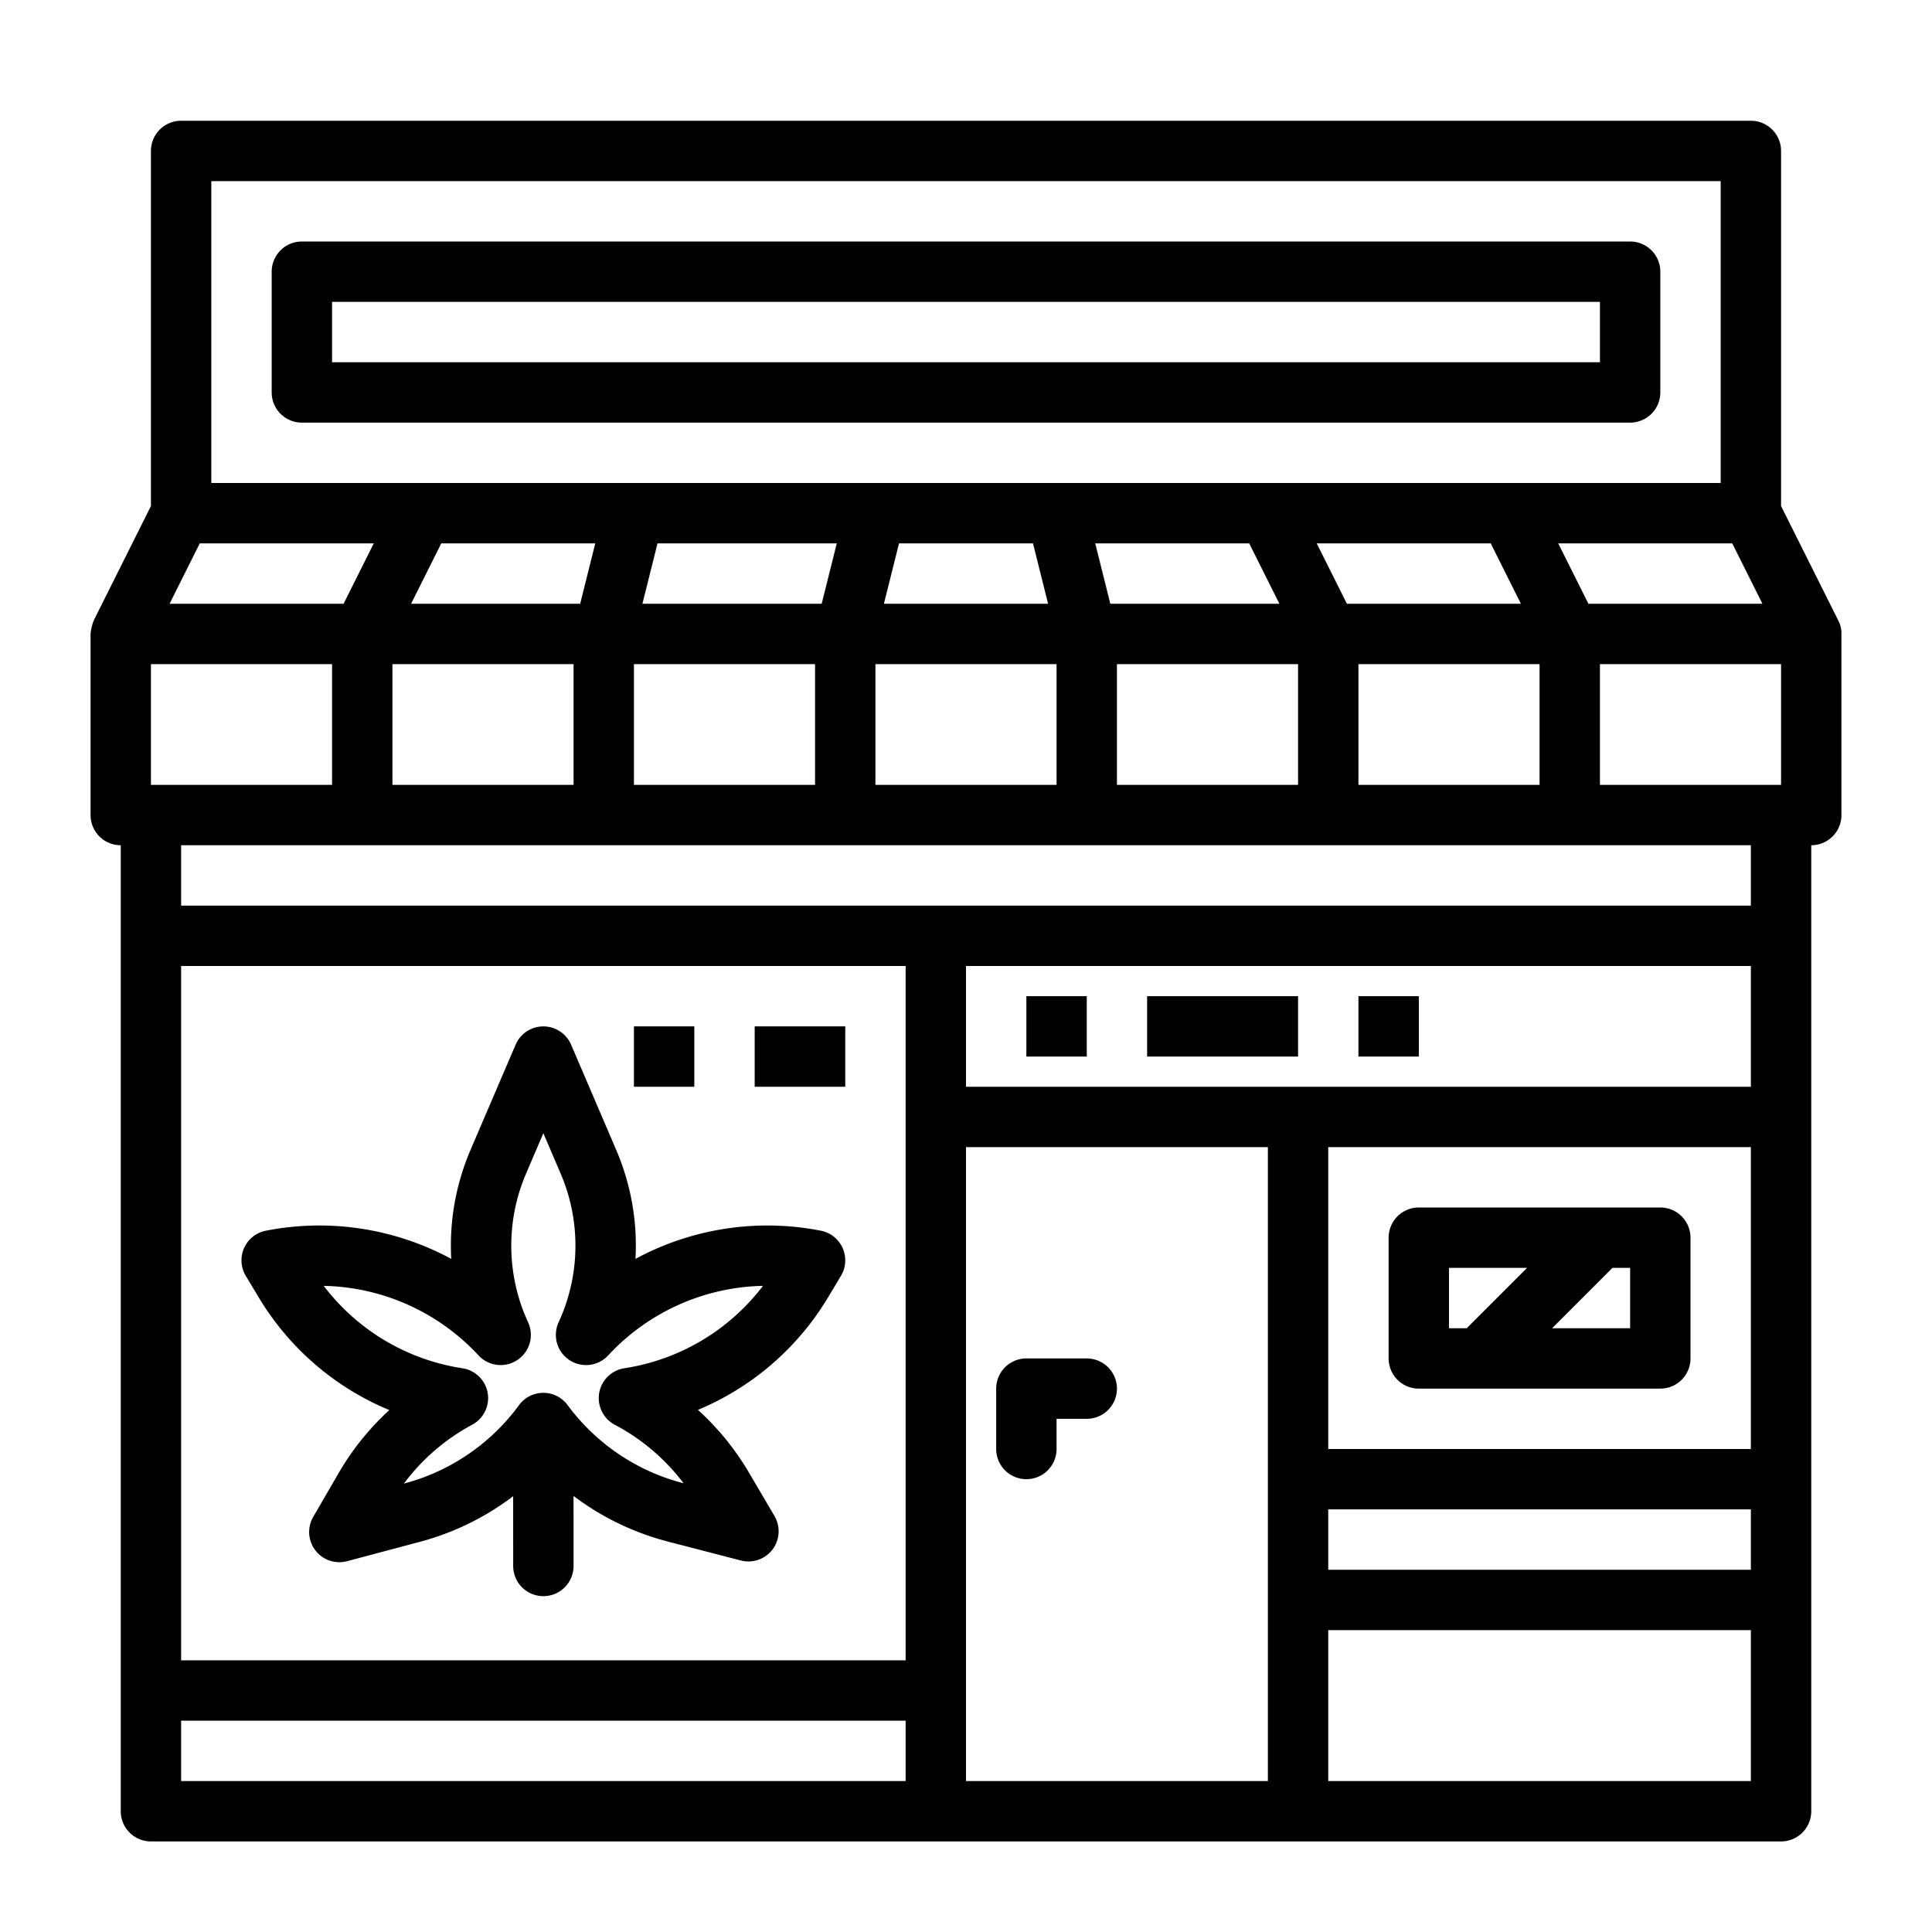 <svg height="512" viewBox="0 0 512 512" width="512" xmlns="http://www.w3.org/2000/svg"><g id="outline"><path d="m487.163 164.448c0-.009 0-.017-.008-.026l-15.155-30.31v-94.112a8 8 0 0 0 -8-8h-416a8 8 0 0 0 -8 8v94.112l-15.155 30.31a12.969 12.969 0 0 0 -.845 3.578v48a8 8 0 0 0 8 8v256a8 8 0 0 0 8 8h432a8 8 0 0 0 8-8v-256a8 8 0 0 0 8-8v-48a7.112 7.112 0 0 0 -.837-3.552zm-20.107-4.448h-46.112l-8-16h46.112zm-411.056-112h400v80h-400zm304 128h48v32h-48zm-3.056-16-8-16h46.112l8 16zm-60.944 16h48v32h-48zm-1.754-16-4-16h40.81l8 16zm-14.246 16v32h-48v-32zm-45.754-16 4-16h35.508l4 16zm-64 0 4-16h47.508l-4 16zm45.754 16v32h-48v-32zm-107.056-16 8-16h40.81l-4 16zm43.056 16v32h-48v-32zm-99.056-32h46.112l-8 16h-46.112zm-12.944 32h48v32h-48zm200 296h-192v-16h192zm0-32h-192v-184h192zm96 32h-80v-168h80zm128 0h-112v-40h112zm0-56h-112v-16h112zm0-32h-112v-80h112zm0-96h-208v-32h208zm0-48h-416v-16h416zm8-32h-48v-32h48z"/><path d="m432 64h-352a8 8 0 0 0 -8 8v32a8 8 0 0 0 8 8h352a8 8 0 0 0 8-8v-32a8 8 0 0 0 -8-8zm-8 32h-336v-16h336z"/><path d="m376 368h64a8 8 0 0 0 8-8v-32a8 8 0 0 0 -8-8h-64a8 8 0 0 0 -8 8v32a8 8 0 0 0 8 8zm51.313-32h4.687v16h-20.687zm-43.313 0h20.687l-16 16h-4.687z"/><path d="m272 392a8 8 0 0 0 8-8v-8h8a8 8 0 0 0 0-16h-16a8 8 0 0 0 -8 8v16a8 8 0 0 0 8 8z"/><path d="m272 264h16v16h-16z"/><path d="m304 264h40v16h-40z"/><path d="m360 264h16v16h-16z"/><path d="m168 272h16v16h-16z"/><path d="m200 272h24v16h-24z"/><path d="m68.529 343.765a72.9 72.9 0 0 0 34.645 29.919 70.963 70.963 0 0 0 -13.466 16.748l-6.7 11.557a8 8 0 0 0 8.979 11.742l19.388-5.161a71.072 71.072 0 0 0 24.616-12.057l.009 18.487a8 8 0 0 0 8 8 8 8 0 0 0 8-8l-.006-18.558a71.088 71.088 0 0 0 24.918 12.067l19.421 5.036a8 8 0 0 0 8.905-11.8l-6.772-11.514a70.97 70.97 0 0 0 -13.508-16.6 72.909 72.909 0 0 0 34.513-29.863l3.389-5.649a8 8 0 0 0 -5.291-11.961 73.512 73.512 0 0 0 -49.16 7.458 64.391 64.391 0 0 0 -5.1-28.861l-11.959-27.9a8 8 0 0 0 -14.706 0l-11.959 27.9a64.4 64.4 0 0 0 -5.1 28.861 73.491 73.491 0 0 0 -49.159-7.458 8 8 0 0 0 -5.291 11.961zm58.265 15.409a8 8 0 0 0 13.151-8.768 48.481 48.481 0 0 1 -.55-39.351l4.6-10.746 4.6 10.746a48.481 48.481 0 0 1 -.55 39.351 8 8 0 0 0 13.151 8.768 57.485 57.485 0 0 1 41-18.409 56.951 56.951 0 0 1 -36.739 21.835 8 8 0 0 0 -2.52 14.979 55.082 55.082 0 0 1 18.219 15.5l-.227-.058a55.235 55.235 0 0 1 -30.5-20.652 8 8 0 0 0 -6.44-3.255h-.014a8 8 0 0 0 -6.444 3.278 55.233 55.233 0 0 1 -30.27 20.717l-.227.061a55.055 55.055 0 0 1 18.108-15.607 8 8 0 0 0 -2.572-14.955 56.946 56.946 0 0 1 -36.78-21.842 57.491 57.491 0 0 1 41.004 18.408z"/></g></svg>
